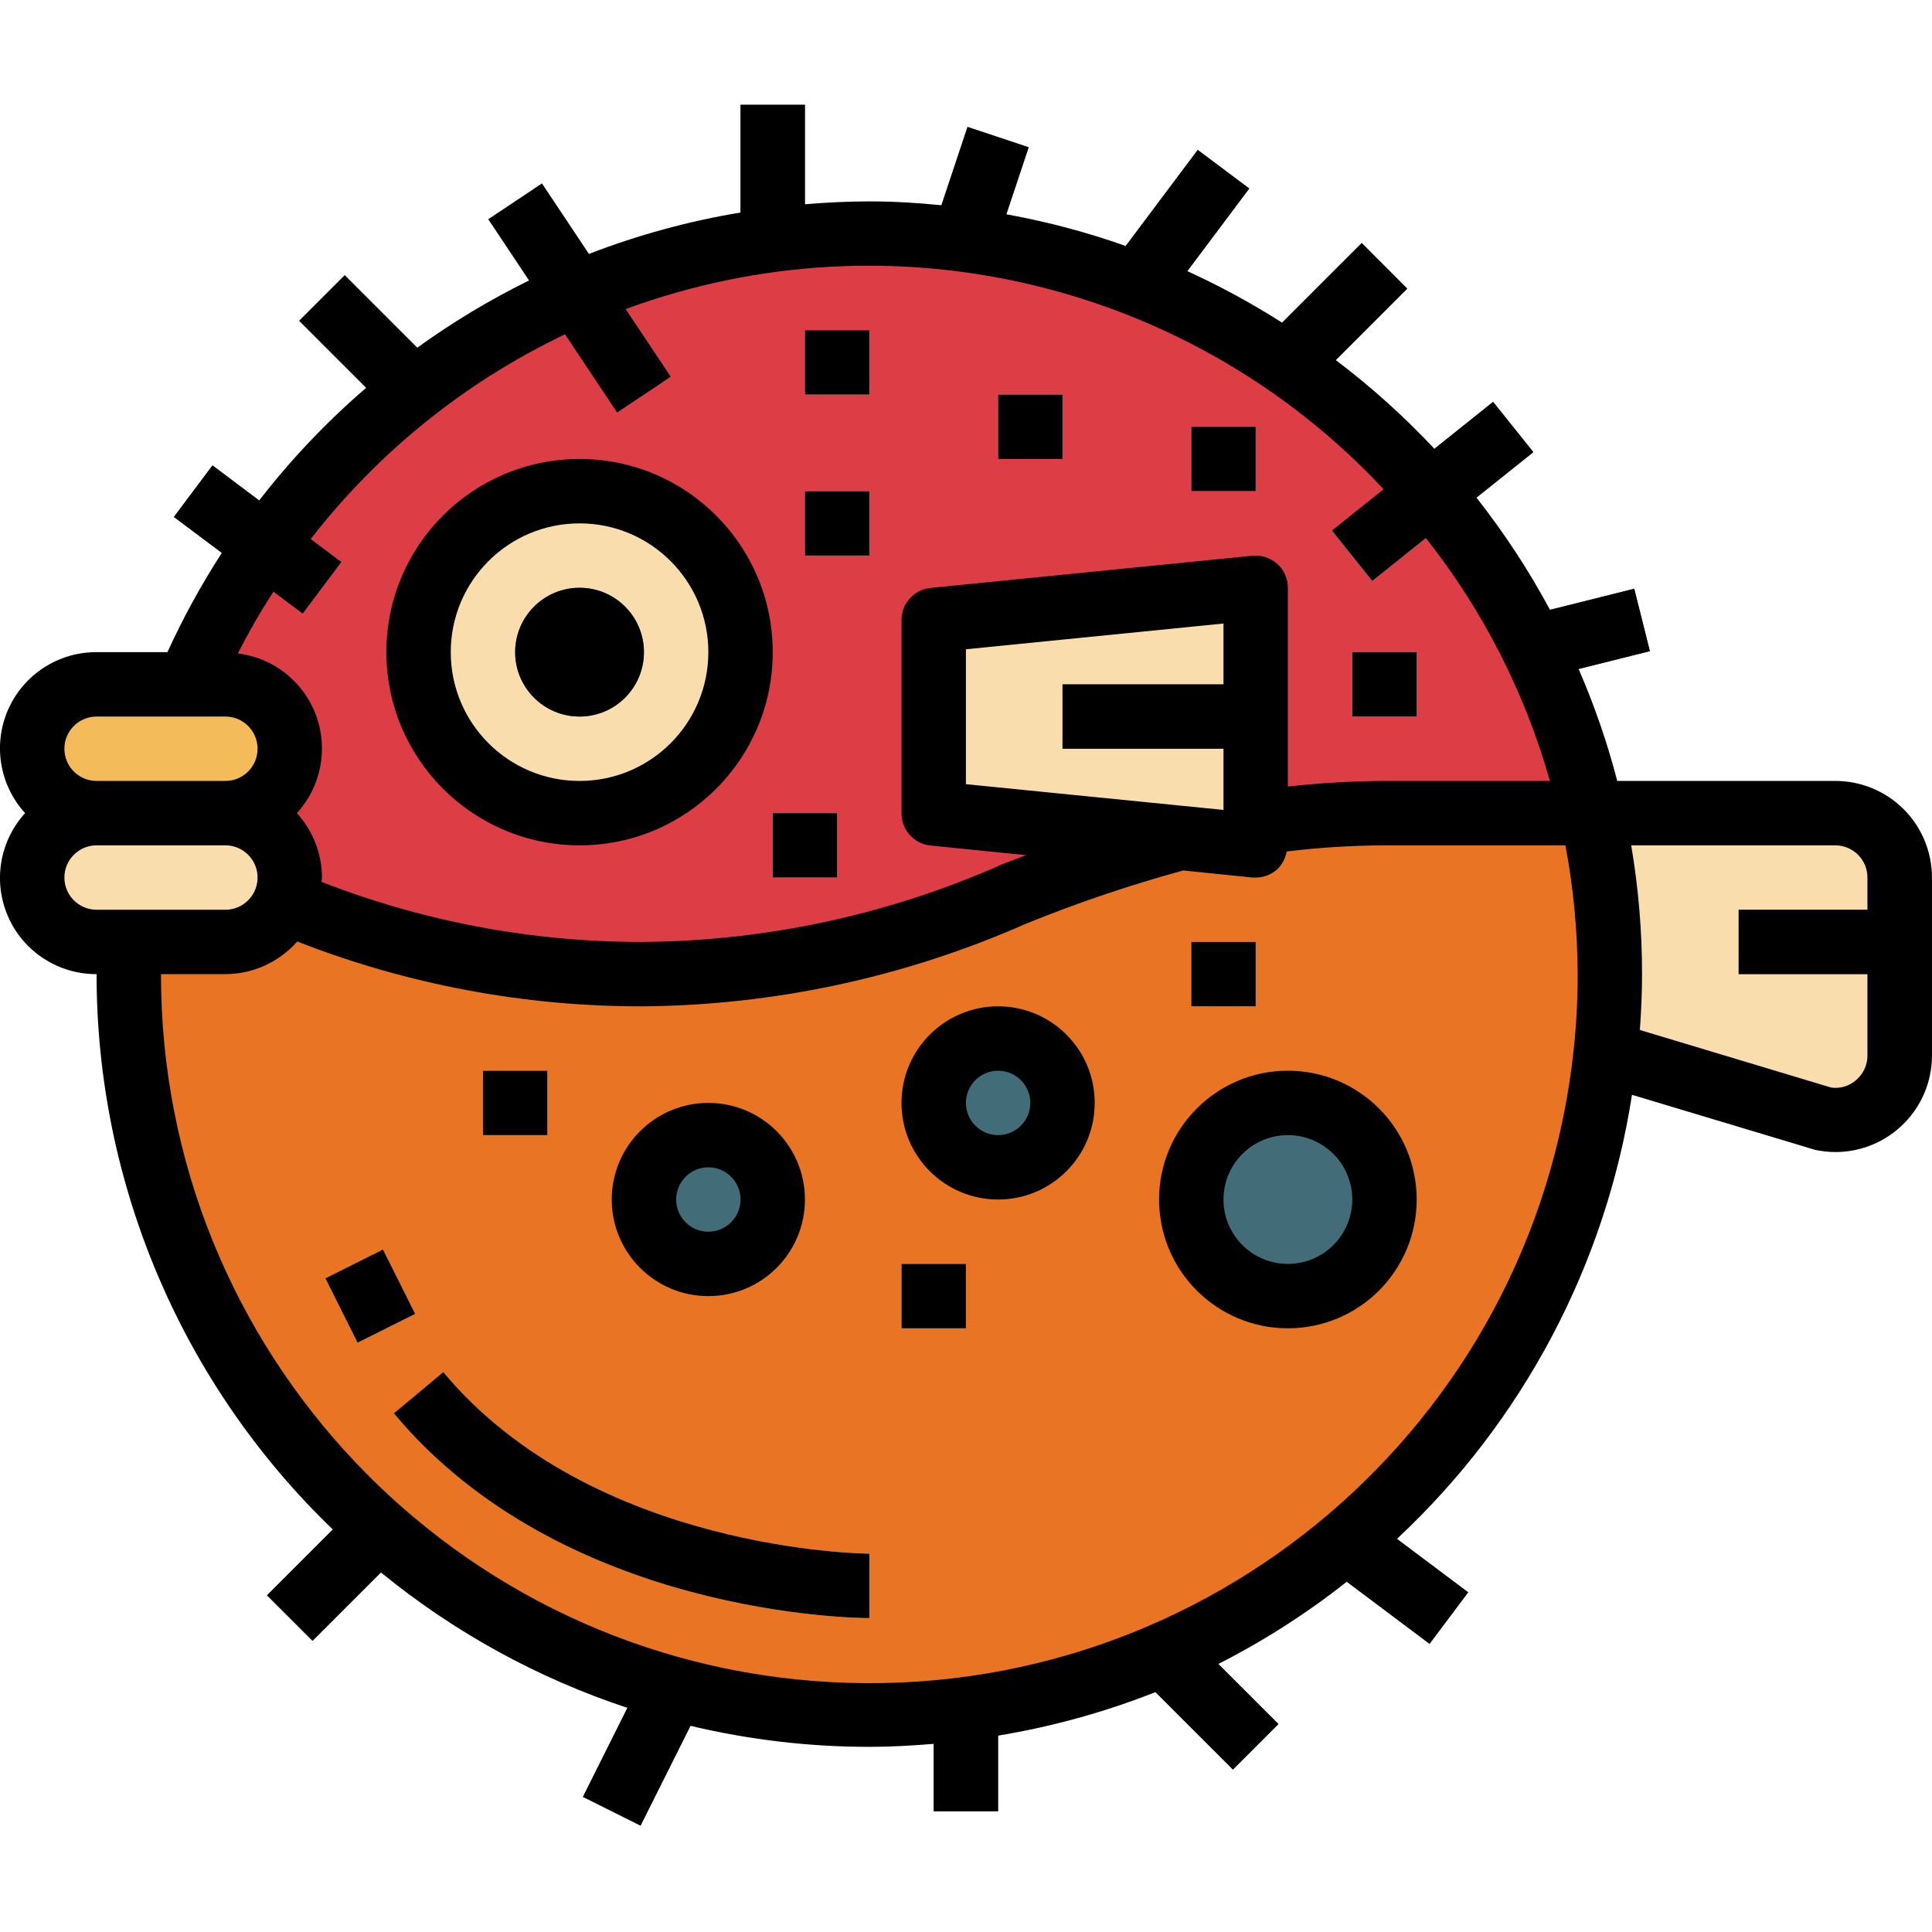 <svg height="480pt" viewBox="0 -26 480.042 480" width="480pt" xmlns="http://www.w3.org/2000/svg"><path d="m452.648 251.875-92.648-27.855v-48h96c8.84 0 16 7.164 16 16v44.211c.004 4.832-2.18 9.406-5.938 12.441-3.758 3.039-8.688 4.219-13.414 3.203zm0 0" fill="#f9ddac"/><path d="m432 200.02h40v16h-40zm0 0" fill="#e97424"/><path d="m400 216.02c0 101.621-82.379 184-184 184-101.617 0-184-82.379-184-184 0-101.617 82.383-184 184-184 101.621 0 184 82.383 184 184zm0 0" fill="#e97424"/><path d="m160 216.02c80 0 104-40 184-40h51.594c-18.836-84.703-94.289-144.734-181.062-144.051-86.77.68-161.27 61.895-178.77 146.883 36.652 24.77 80.004 37.738 124.238 37.168zm0 0" fill="#dd3e46"/><path d="m24 144.02h32c8.84 0 16 7.164 16 16 0 8.84-7.16 16-16 16h-32c-8.836 0-16-7.16-16-16 0-8.836 7.164-16 16-16zm0 0" fill="#f3bb59"/><path d="m24 176.02h32c8.84 0 16 7.164 16 16 0 8.84-7.16 16-16 16h-32c-8.836 0-16-7.16-16-16 0-8.836 7.164-16 16-16zm0 0" fill="#f9ddac"/><path d="m184 136.02c0 22.094-17.906 40-40 40-22.09 0-40-17.906-40-40 0-22.09 17.91-40 40-40 22.094 0 40 17.91 40 40zm0 0" fill="#f9ddac"/><path d="m144 152.02c-8.836 0-16-7.16-16-16 0-8.836 7.164-16 16-16 8.84 0 16 7.164 16 16 0 8.84-7.16 16-16 16zm0-16" fill="#426d78"/><path d="m312 184.02-80-8v-48l80-8zm0 0" fill="#f9ddac"/><path d="m264 144.02h48v16h-48zm0 0" fill="#e97424"/><path d="m200 56.02h16v16h-16zm0 0" fill="#f9ddac"/><path d="m248 72.02h16v16h-16zm0 0" fill="#f9ddac"/><path d="m200 96.02h16v16h-16zm0 0" fill="#f9ddac"/><path d="m296 80.02h16v16h-16zm0 0" fill="#f9ddac"/><path d="m336 136.02h16v16h-16zm0 0" fill="#f9ddac"/><path d="m192 176.02h16v16h-16zm0 0" fill="#f9ddac"/><path d="m264 248.02c0 8.84-7.16 16-16 16-8.836 0-16-7.16-16-16 0-8.836 7.164-16 16-16 8.84 0 16 7.164 16 16zm0 0" fill="#426d78"/><path d="m192 272.02c0 8.84-7.16 16-16 16-8.836 0-16-7.16-16-16 0-8.836 7.164-16 16-16 8.84 0 16 7.164 16 16zm0 0" fill="#426d78"/><path d="m344 272.02c0 13.258-10.742 24-24 24-13.254 0-24-10.742-24-24 0-13.254 10.746-24 24-24 13.258 0 24 10.746 24 24zm0 0" fill="#426d78"/><path d="m224 288.02h16v16h-16zm0 0" fill="#f9ddac"/><path d="m120 240.02h16v16h-16zm0 0" fill="#f9ddac"/><path d="m296 208.02h16v16h-16zm0 0" fill="#f9ddac"/><path d="m216 376.02c-3.094 0-76.23-.574-118.141-50.871l12.285-10.254c37.176 44.613 105.176 45.125 105.855 45.125zm0 0" fill="#f9ddac"/><path d="m80.844 291.594 14.312-7.152 8 16-14.312 7.152zm0 0" fill="#f9ddac"/><g fill="#426d78"><path d="m74.344 53.68 11.316-11.316 24 24.004-11.312 11.312zm0 0"/><path d="m121.34 28.453 13.312-8.875 32 48-13.312 8.875zm0 0"/><path d="m43.203 102.422 9.598-12.801 32 24-9.598 12.801zm0 0"/><path d="m184 .02h16v32h-16zm0 0"/><path d="m232.41 29.488 8.004-23.996 15.18 5.062-8.004 23.996zm0 0"/><path d="m273.605 43.227 23.992-32.004 12.797 9.594-23.992 32.004zm0 0"/><path d="m314.344 58.359 24.004-24.004 11.312 11.316-24 24zm0 0"/><path d="m330.91 105.895 40.008-31.965 9.984 12.496-40.008 31.965zm0 0"/><path d="m374.055 128.262 32-8.008 3.879 15.516-31.996 8.008zm0 0"/><path d="m66.344 370.363 24.004-24.004 11.312 11.316-24 24zm0 0"/><path d="m144.844 420.438 16-31.996 14.309 7.152-15.996 32zm0 0"/><path d="m232 400.02h16v24h-16zm0 0"/><path d="m282.348 389.676 11.312-11.312 24.004 24-11.316 11.316zm0 0"/><path d="m329.633 363.246 9.598-12.797 25.574 19.18-9.602 12.801zm0 0"/></g><path d="m456 168.02h-54.168c-2.465-9.508-5.676-18.809-9.598-27.816l17.719-4.422-3.887-15.52-20.938 5.238c-5.273-9.805-11.391-19.133-18.277-27.879l14.148-11.32-10-12.496-14.598 11.68c-7.523-8.023-15.719-15.395-24.488-22.031l17.742-17.746-11.309-11.344-19.785 19.785c-7.543-4.805-15.41-9.082-23.543-12.801l15.383-20.527-12.801-9.598-17.895 23.871c-9.66-3.418-19.578-6.051-29.656-7.871l5.543-16.633-15.199-5.059-6.48 19.449c-5.914-.609-11.879-.961-17.914-.961-5.375 0-10.703.273-16 .715v-24.715h-16v26.762c-12.875 2.137-25.504 5.586-37.68 10.297l-11.664-17.496-13.309 8.879 10.125 15.199c-9.727 4.777-19.027 10.371-27.809 16.723l-18.008-18.012-11.309 11.312 16.645 16.648c-9.785 8.414-18.695 17.797-26.598 28l-11.594-8.711-9.598 12.801 11.918 8.934c-5.098 7.883-9.617 16.125-13.52 24.664h-17.602c-9.484-.039-18.094 5.531-21.945 14.199-3.848 8.668-2.207 18.793 4.188 25.801-6.395 7.008-8.035 17.133-4.188 25.801 3.852 8.672 12.461 14.242 21.945 14.199-.016 52.066 21.18 101.895 58.699 137.992l-16.352 16.352 11.309 11.312 17-16.992c18.184 14.871 38.941 26.277 61.242 33.648l-11.059 22.113 14.32 7.152 12.41-24.801c14.555 3.473 29.469 5.227 44.43 5.223 5.395 0 10.715-.312 16-.742v16.742h16v-18.789c13.383-2.207 26.492-5.832 39.105-10.809l19.242 19.238 11.309-11.312-14.934-14.918c11.289-5.738 21.984-12.582 31.918-20.434l20.562 15.426 9.598-12.801-17.695-13.273c31.281-29.191 51.848-68.051 58.398-110.336l45.488 13.672c1.68.363 3.395.547 5.113.547 13.23-.035 23.938-10.773 23.938-24v-44.211c0-6.371-2.535-12.48-7.043-16.984-4.512-4.5-10.625-7.023-17-7.016zm-380.797-41.598 9.598-12.801-7.605-5.703c16.805-21.66 38.449-39.082 63.199-50.875l12.941 19.418 13.312-8.879-11.199-16.801c66.07-24.324 140.281-6.688 188.344 44.758l-12.801 10.234 10 12.496 13.281-10.625c14.152 17.902 24.633 38.418 30.84 60.375h-41.113c-8.016.039-16.027.504-24 1.395v-49.395c0-2.258-.957-4.41-2.629-5.926-1.684-1.512-3.918-2.246-6.168-2.031l-80 8c-4.105.41-7.223 3.875-7.203 8v48c-.02 4.121 3.098 7.586 7.203 8l23.742 2.398-5.777 2.199c-28.078 12.504-58.43 19.098-89.168 19.359-27.402.094-54.578-4.969-80.109-14.918 0-.367.109-.711.109-1.082-.02-5.922-2.242-11.625-6.238-16 6.016-6.574 7.852-15.957 4.762-24.316-3.09-8.355-10.59-14.289-19.434-15.371 2.688-5.266 5.641-10.391 8.848-15.359zm164.797 42.398v-33.52l64-6.398v15.117h-40v16h40v15.203zm-216-16.801h32c4.422 0 8 3.582 8 8s-3.578 8-8 8h-32c-4.418 0-8-3.582-8-8s3.582-8 8-8zm-8 40c0-4.418 3.582-8 8-8h32c4.422 0 8 3.582 8 8s-3.578 8-8 8h-32c-4.418 0-8-3.582-8-8zm375.008 42.832c-9.922 93.078-90.965 162.105-184.434 157.09-93.473-5.016-166.664-82.316-166.574-175.922h16c6.84-.02 13.34-2.973 17.852-8.109 27.445 10.738 56.676 16.207 86.148 16.109 32.707-.312 65.004-7.297 94.914-20.527 12.75-5.176 25.797-9.594 39.07-13.23l17.219 1.758h.797c1.984 0 3.898-.738 5.371-2.07 1.223-1.184 2.035-2.73 2.312-4.41 8.066-.98 16.188-1.484 24.316-1.52h44.961c1.992 10.551 3.008 21.266 3.039 32 .016 6.293-.316 12.578-.992 18.832zm70.035 7.609c-1.688 1.43-3.906 2.062-6.09 1.734l-47.496-14.293c.32-4.512.543-9.082.543-13.883 0-10.723-.902-21.426-2.695-32h50.695c4.422 0 8 3.582 8 8v8h-32v16h32v20.242c.008 2.406-1.082 4.688-2.957 6.199zm0 0"/><path d="m144 184.02c26.512 0 48-21.488 48-48 0-26.508-21.488-48-48-48-26.508 0-48 21.492-48 48 .027 26.5 21.504 47.977 48 48zm0-80c17.676 0 32 14.328 32 32 0 17.676-14.324 32-32 32-17.672 0-32-14.324-32-32 0-17.672 14.328-32 32-32zm0 0"/><path d="m160 136.02c0 8.84-7.16 16-16 16-8.836 0-16-7.16-16-16 0-8.836 7.164-16 16-16 8.84 0 16 7.164 16 16zm0 0"/><path d="m200 56.02h16v16h-16zm0 0"/><path d="m248 72.02h16v16h-16zm0 0"/><path d="m200 96.02h16v16h-16zm0 0"/><path d="m296 80.02h16v16h-16zm0 0"/><path d="m336 136.02h16v16h-16zm0 0"/><path d="m192 176.02h16v16h-16zm0 0"/><path d="m248 224.02c-13.254 0-24 10.746-24 24 0 13.258 10.746 24 24 24 13.258 0 24-10.742 24-24 0-13.254-10.742-24-24-24zm0 32c-4.418 0-8-3.582-8-8s3.582-8 8-8c4.422 0 8 3.582 8 8s-3.578 8-8 8zm0 0"/><path d="m176 296.02c13.258 0 24-10.742 24-24 0-13.254-10.742-24-24-24-13.254 0-24 10.746-24 24 0 13.258 10.746 24 24 24zm0-32c4.422 0 8 3.582 8 8s-3.578 8-8 8c-4.418 0-8-3.582-8-8s3.582-8 8-8zm0 0"/><path d="m320 240.02c-17.672 0-32 14.328-32 32 0 17.676 14.328 32 32 32 17.676 0 32-14.324 32-32 0-17.672-14.324-32-32-32zm0 48c-8.836 0-16-7.16-16-16 0-8.836 7.164-16 16-16 8.84 0 16 7.164 16 16 0 8.84-7.16 16-16 16zm0 0"/><path d="m224 288.02h16v16h-16zm0 0"/><path d="m120 240.02h16v16h-16zm0 0"/><path d="m296 208.02h16v16h-16zm0 0"/><path d="m110.145 314.895-12.285 10.254c41.91 50.297 115.047 50.871 118.141 50.871v-16c-.68 0-68.68-.512-105.855-45.125zm0 0"/><path d="m80.844 291.594 14.312-7.152 8 16-14.312 7.152zm0 0"/></svg>